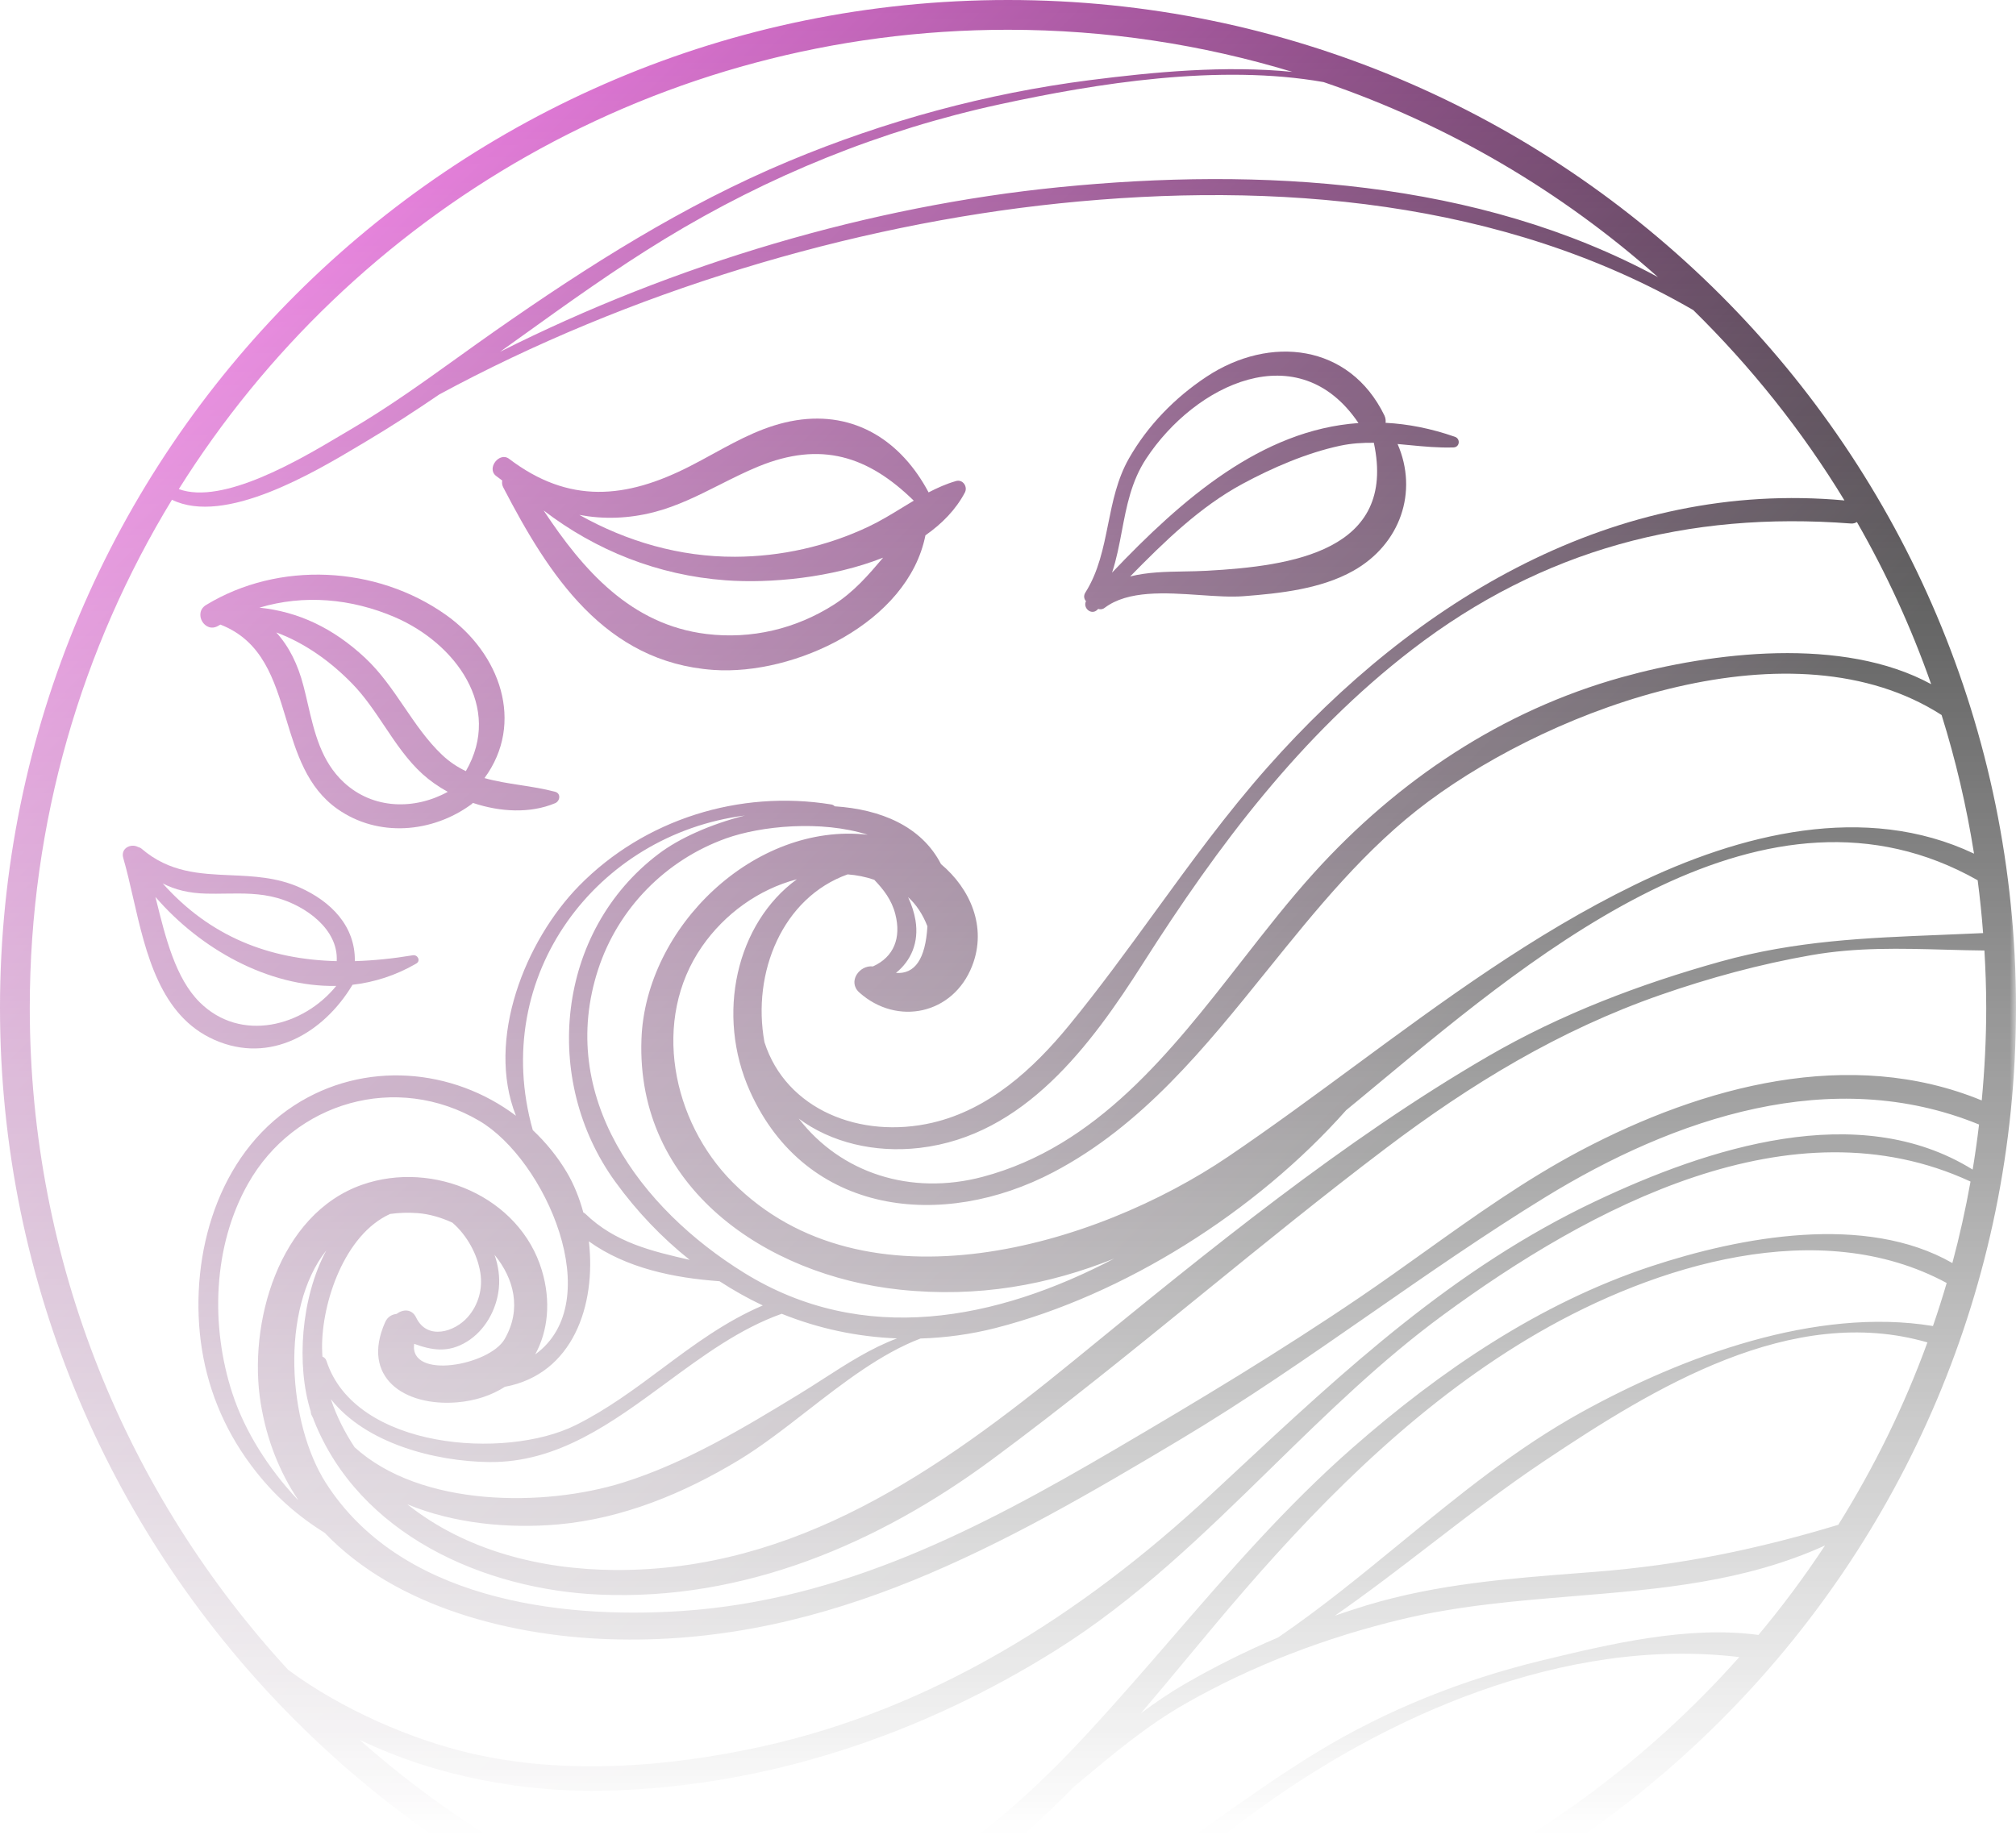 <svg width="160" height="146" viewBox="0 0 160 146" fill="none" xmlns="http://www.w3.org/2000/svg">
<g clip-path="url(#clip0_1005_66333)">
<mask id="mask0_1005_66333" style="mask-type:alpha" maskUnits="userSpaceOnUse" x="-20" y="-14" width="180" height="160">
<rect x="-20" y="-14" width="180" height="160" fill="url(#paint0_linear_1005_66333)"/>
</mask>
<g mask="url(#mask0_1005_66333)">
<path fill-rule="evenodd" clip-rule="evenodd" d="M39.859 38.144C39.83 38.313 39.84 38.495 39.94 38.689C43.559 45.663 48.002 52.573 56.624 53.18C63.053 53.633 72.065 49.441 73.447 42.495C74.764 41.573 75.859 40.457 76.576 39.1C76.822 38.633 76.413 38.029 75.873 38.186C75.103 38.408 74.389 38.727 73.697 39.087C71.545 35.03 67.869 32.622 63.193 33.362C60.755 33.748 58.688 34.88 56.591 36.029C55.974 36.367 55.354 36.706 54.721 37.028C49.668 39.6 45.156 40.032 40.406 36.424C39.637 35.839 38.597 37.171 39.365 37.774C39.503 37.883 39.643 37.986 39.783 38.089L39.859 38.144ZM51.886 40.66C53.738 40.185 55.427 39.333 57.118 38.481C58.128 37.972 59.138 37.463 60.183 37.033C65.161 34.989 68.906 36.207 72.52 39.743C72.216 39.923 71.915 40.108 71.612 40.294C70.741 40.827 69.865 41.363 68.928 41.807C65.629 43.368 61.978 44.185 58.333 44.197C53.934 44.211 49.735 42.983 45.984 40.875C47.878 41.228 49.858 41.179 51.886 40.66ZM66.174 48.003C63.152 49.93 59.625 50.76 56.073 50.328C50.059 49.594 46.277 45.255 43.142 40.519C47.288 43.698 52.214 45.665 57.563 46.063C61.103 46.327 66.018 45.881 70.089 44.268C68.935 45.63 67.785 46.975 66.174 48.003Z" fill="url(#paint1_linear_1005_66333)"/>
<path fill-rule="evenodd" clip-rule="evenodd" d="M17.414 49.625C17.383 49.642 17.351 49.659 17.32 49.678C16.259 50.311 15.305 48.665 16.355 48.026C22.125 44.514 29.861 44.892 35.395 48.813C39.706 51.868 41.66 57.398 38.452 61.766C39.374 62.026 40.33 62.174 41.296 62.324C42.211 62.465 43.136 62.608 44.05 62.85C44.545 62.98 44.451 63.597 44.05 63.763C42.071 64.587 39.694 64.463 37.533 63.737C37.49 63.781 37.446 63.823 37.392 63.862C34.306 66.116 30.013 66.493 26.787 64.224C24.358 62.515 23.524 59.762 22.706 57.059C21.76 53.937 20.835 50.882 17.493 49.582C17.467 49.597 17.441 49.611 17.414 49.625ZM36.972 61.214C39.928 56.121 36.109 51.049 31.348 48.997C27.87 47.498 24.095 47.183 20.59 48.237C23.683 48.558 26.438 49.851 28.976 52.223C30.206 53.372 31.148 54.754 32.087 56.131C32.999 57.47 33.909 58.804 35.077 59.916C35.675 60.484 36.311 60.896 36.972 61.214ZM24.427 55.87C24.953 58.139 25.484 60.431 27.287 62.106C29.613 64.267 32.915 64.3 35.537 62.858C34.803 62.453 34.125 61.981 33.541 61.453C32.335 60.36 31.427 59.002 30.517 57.642C29.733 56.471 28.949 55.299 27.973 54.292C26.244 52.51 24.194 51.045 21.925 50.203C22.941 51.322 23.64 52.733 24.085 54.451C24.207 54.919 24.317 55.394 24.427 55.87Z" fill="url(#paint2_linear_1005_66333)"/>
<path fill-rule="evenodd" clip-rule="evenodd" d="M27.978 78.174C29.702 77.973 31.409 77.438 33.039 76.488C33.412 76.271 33.148 75.767 32.762 75.832C31.184 76.095 29.65 76.252 28.163 76.296C28.201 73.515 26.28 71.562 23.788 70.451C21.964 69.637 20.113 69.556 18.292 69.477C15.839 69.37 13.442 69.265 11.24 67.376C11.151 67.3 11.057 67.261 10.96 67.239C10.404 66.93 9.555 67.324 9.782 68.11C10.067 69.094 10.313 70.165 10.565 71.268C11.58 75.699 12.714 80.647 17.023 82.548C21.461 84.507 25.691 81.991 27.978 78.174ZM12.336 71.2C15.887 75.317 21.288 78.37 26.686 78.264C24.082 81.481 19.105 82.801 15.842 79.555C13.931 77.654 13.132 74.421 12.391 71.424L12.336 71.2ZM22.004 71.282C24.254 71.912 26.863 73.757 26.724 76.297C21.373 76.168 16.693 74.367 12.913 70.127C13.895 70.629 14.965 70.903 16.364 70.938C16.876 70.951 17.385 70.944 17.892 70.936C19.269 70.917 20.63 70.898 22.004 71.282Z" fill="url(#paint3_linear_1005_66333)"/>
<path fill-rule="evenodd" clip-rule="evenodd" d="M87.097 48.398C86.612 48.881 85.921 48.254 86.19 47.725C86.035 47.548 85.978 47.295 86.144 47.032C87.187 45.376 87.564 43.501 87.945 41.613C88.305 39.825 88.667 38.026 89.6 36.389C91.087 33.777 93.256 31.557 95.76 29.902C100.785 26.58 107.108 27.291 109.872 32.978C109.972 33.184 109.986 33.379 109.967 33.564C111.728 33.654 113.56 34.007 115.47 34.674C115.926 34.832 115.853 35.502 115.356 35.518C114.157 35.556 112.993 35.444 111.835 35.332C111.53 35.303 111.224 35.273 110.919 35.247C112.57 39.034 111.146 43.206 107.405 45.311C104.84 46.755 101.593 47.106 98.707 47.327C97.691 47.405 96.491 47.323 95.238 47.237C92.504 47.05 89.523 46.846 87.666 48.254C87.5 48.38 87.321 48.389 87.16 48.335C87.149 48.346 87.138 48.357 87.127 48.368C87.118 48.378 87.108 48.388 87.097 48.398ZM107.815 33.583C103.068 26.535 94.852 30.497 90.961 36.416C89.788 38.201 89.412 40.178 89.038 42.148C88.826 43.266 88.615 44.381 88.258 45.457C93.829 39.593 100.137 34.122 107.815 33.583ZM93.973 45.363C94.578 45.352 95.185 45.341 95.788 45.308C102.541 44.937 110.879 43.743 109.035 35.149C108.149 35.139 107.256 35.191 106.341 35.387C103.705 35.954 100.982 37.131 98.622 38.405C95.23 40.234 92.414 42.989 89.696 45.76C91.058 45.414 92.511 45.388 93.973 45.363Z" fill="url(#paint4_linear_1005_66333)"/>
<path fill-rule="evenodd" clip-rule="evenodd" d="M80 0C35.817 0 0 35.818 0 80C0 124.183 35.817 160 80 160C124.183 160 160 124.183 160 80C160 35.818 124.183 0 80 0ZM80 157.637C78.942 157.637 77.893 157.6 76.845 157.558C84.476 155.186 91.057 150.242 97.58 145.342C98.023 145.009 98.467 144.676 98.91 144.344C109.767 136.214 124.173 129.884 138.038 131.543C123.817 147.545 103.092 157.637 80 157.637ZM145.896 121.041C139.494 122.983 133.327 124.252 126.599 124.776L125.533 124.858C119.772 125.302 114.081 125.741 108.509 127.421C107.649 127.68 106.795 127.963 105.943 128.256C108.543 126.451 111.049 124.523 113.561 122.591C116.499 120.331 119.444 118.065 122.554 115.985C131.224 110.186 142.182 103.44 152.97 106.563C151.114 111.662 148.727 116.504 145.896 121.041ZM139.56 129.786C133.968 129.028 127.799 130.498 122.396 131.804C116.099 133.328 110.028 135.733 104.493 139.113C101.525 140.925 98.638 142.974 95.744 145.028C88.154 150.414 80.512 155.838 71.216 157.129C68.426 156.815 65.682 156.348 62.989 155.745C68.659 154.517 74.583 150.781 78.279 148.02C80.774 146.156 83.044 144.067 85.204 141.869L85.629 141.512C88.301 139.266 90.972 137.021 94.009 135.282C99.371 132.213 105.272 129.971 111.277 128.536C115.789 127.458 120.358 127.082 124.899 126.707C131.707 126.146 138.451 125.589 144.843 122.683C143.215 125.152 141.453 127.525 139.56 129.786ZM153.41 105.263C144.109 103.736 133.538 107.679 125.548 112.088C120.334 114.964 115.748 118.722 111.162 122.479C107.989 125.08 104.816 127.68 101.436 129.986C98.884 131.072 96.394 132.309 94 133.696C92.787 134.399 91.644 135.185 90.536 136.016C91.768 134.574 92.981 133.114 94.194 131.654C95.706 129.835 97.217 128.016 98.763 126.234C105.535 118.426 113.096 111.001 122.093 105.792C131.363 100.426 144.403 96.389 154.499 101.847C154.162 102.998 153.798 104.136 153.41 105.263ZM154.949 100.263C148.04 96.305 138.126 98.183 131.044 100.523C122.182 103.453 114.304 108.826 107.334 114.942C102.082 119.549 97.562 124.77 93.03 130.007C90.873 132.498 88.714 134.992 86.471 137.426C82.728 141.488 78.681 145.273 73.971 148.196C69.601 150.909 61.123 155.505 55.706 153.69C55.645 153.669 55.587 153.668 55.529 153.667C55.516 153.666 55.503 153.666 55.49 153.665C45.432 150.32 36.288 144.981 28.53 138.103C34.624 141.034 41.621 142.315 48.179 142.146C60.871 141.823 73.084 137.713 83.804 130.997C90.203 126.988 95.563 121.746 100.928 116.498C105.275 112.246 109.625 107.991 114.534 104.386C126.141 95.863 142.194 87.207 156.391 93.795C155.998 95.983 155.521 98.142 154.949 100.263ZM13.648 39.672C17.849 41.737 24.955 37.491 28.646 35.285C28.815 35.184 28.977 35.087 29.131 34.995C31.084 33.834 32.987 32.591 34.868 31.31C49.834 23.21 67.454 17.861 84.106 16.141C101.185 14.379 119.267 15.854 134.387 24.616C138.98 29.126 143.023 34.194 146.386 39.725C128.169 38.062 112.352 47.619 100.578 60.924C97.353 64.57 94.508 68.482 91.664 72.393C89.454 75.431 87.245 78.469 84.858 81.382C82.012 84.854 78.488 88.084 73.991 89.126C68.289 90.448 62.379 88.085 60.671 82.727C59.658 77.191 62.12 71.244 67.275 69.41C67.991 69.466 68.698 69.602 69.385 69.84C70.123 70.612 70.767 71.427 71.059 72.575C71.54 74.459 70.94 75.967 69.28 76.717C68.218 76.588 67.238 77.927 68.204 78.789C71.192 81.46 75.648 80.541 77.156 76.673C78.354 73.596 77.008 70.548 74.683 68.595C73.132 65.578 69.887 64.243 66.244 64.006C66.179 63.936 66.097 63.879 65.972 63.86C58.708 62.684 51.155 65.022 45.963 70.313C41.689 74.669 38.543 82.517 40.948 88.57C35.947 84.799 28.906 84.143 23.342 87.757C17.296 91.685 15.062 99.57 15.928 106.433C16.385 110.034 17.735 113.361 19.896 116.273C21.755 118.779 23.677 120.359 25.781 121.693C31.47 127.621 40.758 129.996 49.138 130.145C65.911 130.445 79.632 122.666 93.637 114.294C98.871 111.166 103.869 107.694 108.865 104.225C113.4 101.074 117.934 97.926 122.639 95.037C132.894 88.741 145.401 84.491 157.068 89.267C156.924 90.467 156.757 91.661 156.56 92.845C147.471 87.206 135.503 91.15 126.603 95.367C115.389 100.678 106.737 108.739 97.82 117.048C97.228 117.599 96.635 118.152 96.04 118.705C85.866 128.159 74.041 135.679 60.325 138.676C52.936 140.29 44.764 140.905 37.337 139.178C32.739 138.109 27.187 135.748 22.865 132.551C10.14 118.724 2.363 100.273 2.363 80C2.363 65.231 6.489 51.426 13.648 39.672ZM80 2.363C87.849 2.363 95.421 3.539 102.563 5.705C97.211 5.181 91.615 5.708 86.501 6.361C78.293 7.409 70.244 9.602 62.611 12.791C54.285 16.268 46.684 21.101 39.313 26.256C38.312 26.956 37.317 27.67 36.321 28.385C33.523 30.392 30.717 32.404 27.751 34.137C27.524 34.27 27.27 34.421 26.994 34.585C23.827 36.467 17.69 40.114 14.191 38.825C27.919 16.931 52.253 2.363 80 2.363ZM131.584 21.998C117.277 14.244 100.019 13.277 84.106 14.856C69.077 16.346 53.506 20.962 39.692 27.923C40.223 27.543 40.754 27.162 41.285 26.781C45.041 24.082 48.8 21.382 52.743 18.978C60.983 13.955 69.913 10.328 79.35 8.28C87.031 6.612 96.755 5.051 105.049 6.517C114.944 9.89 123.941 15.194 131.584 21.998ZM25.857 117.71C22.853 112.997 22.191 103.951 25.898 99.258C23.875 103.025 23.506 108.38 24.662 112.044C24.662 112.128 24.675 112.215 24.713 112.304C24.735 112.356 24.761 112.404 24.787 112.453C24.809 112.493 24.83 112.533 24.85 112.575C24.858 112.598 24.866 112.62 24.873 112.643C24.886 112.679 24.898 112.715 24.911 112.749C28.51 121.821 38.386 126.181 47.582 126.585C59.019 127.089 69.695 122.549 78.746 115.853C84.441 111.641 89.944 107.167 95.447 102.694C100.245 98.794 105.043 94.894 109.968 91.166C116.718 86.058 123.751 81.777 131.782 78.98C135.673 77.625 139.677 76.536 143.738 75.825C147.346 75.192 150.835 75.289 154.386 75.387C155.415 75.415 156.45 75.444 157.494 75.454C157.581 76.96 157.637 78.474 157.637 80C157.637 82.482 157.508 84.933 157.281 87.355C146.823 83.051 135.135 86.221 125.475 91.319C121.095 93.63 117.064 96.51 113.037 99.388C111.353 100.591 109.669 101.795 107.961 102.956C101.615 107.267 95.064 111.205 88.448 115.083C77.638 121.421 66.814 127.033 54.115 127.884C44.174 128.55 31.7 126.875 25.857 117.71ZM42.474 107.52C43.5 105.65 43.74 103.283 43.002 100.835C41.246 94.998 34.376 92.077 28.748 94.044C22.098 96.37 19.659 105.101 20.696 111.421C21.18 114.369 22.219 116.907 23.672 119.077C23.654 119.058 23.634 119.041 23.615 119.024C23.591 119.003 23.567 118.982 23.545 118.958C21.343 116.604 19.443 113.672 18.438 110.596C16.697 105.261 16.887 98.924 19.683 93.97C23.358 87.456 31.464 85.115 38.039 88.975C43.279 92.05 48.263 103.33 42.474 107.52ZM50.909 82.486C50.479 94.254 60.77 101.244 71.406 102.375C77.631 103.037 83.227 101.997 88.43 99.906C79.085 104.812 68.498 106.883 59.062 101.042C50.813 95.937 44.184 87.028 47.473 76.953C49.055 72.108 52.833 68.269 57.626 66.552C60.39 65.562 65.163 65.089 68.863 66.263C59.888 65.244 51.235 73.581 50.909 82.486ZM72.657 73.052C72.562 72.472 72.359 71.836 72.07 71.215C72.716 71.802 73.229 72.569 73.604 73.528C73.454 76.123 72.614 77.344 71.106 77.232C72.303 76.268 72.947 74.815 72.657 73.052ZM44.302 121.011C49.4 120.553 54.228 118.562 58.579 115.941C60.385 114.853 62.196 113.446 64.035 112.018C66.941 109.76 69.917 107.448 73.057 106.254C75.03 106.193 77.025 105.93 79.024 105.418C89.19 102.814 99.677 96.207 106.843 88.125C107.197 87.835 107.552 87.543 107.905 87.251C108.435 86.812 108.974 86.364 109.522 85.909L109.525 85.906C122.333 75.259 140.212 60.397 156.959 69.878C157.139 71.264 157.283 72.662 157.389 74.071C156.252 74.125 155.13 74.17 154.017 74.214C148.116 74.449 142.505 74.672 136.556 76.33C130.144 78.118 123.868 80.504 118.102 83.852C106.658 90.495 95.888 99.294 85.637 107.669L85.195 108.03C74.537 116.735 63.163 124.713 48.824 124.631C42.944 124.597 36.96 123.104 32.326 119.415C36.049 120.956 40.413 121.361 44.302 121.011ZM28.143 114.886C27.353 113.695 26.708 112.415 26.259 111.069C29.045 114.602 34.55 116.009 38.812 116.061C44.248 116.127 48.555 112.956 52.879 109.773C55.806 107.618 58.741 105.458 62.041 104.291C64.942 105.46 68.026 106.124 71.194 106.245C69.131 107.017 67.248 108.23 65.375 109.436C64.74 109.845 64.105 110.254 63.466 110.644C59.037 113.345 54.403 116.144 49.424 117.696C43.239 119.625 33.423 119.686 28.143 114.886ZM40.047 106.307C38.838 108.394 32.476 109.561 32.869 106.676C34.264 107.184 35.559 107.423 37.049 106.509C38.495 105.622 39.412 103.964 39.588 102.297C39.683 101.391 39.552 100.476 39.25 99.613C40.789 101.488 41.428 103.923 40.047 106.307ZM25.561 106.973C25.536 103.403 27.338 98.001 30.961 96.367C31.643 96.272 32.37 96.241 33.157 96.301C34.067 96.371 35.007 96.643 35.908 97.059C37.078 98.073 37.896 99.592 38.123 101.036C38.322 102.299 37.975 103.577 37.13 104.546C36.098 105.73 33.911 106.421 33.031 104.597C32.678 103.867 31.973 103.928 31.475 104.3C31.098 104.342 30.754 104.54 30.569 104.955C28.624 109.322 32.062 111.673 36.297 111.319C37.762 111.195 39.026 110.755 40.072 110.087C45.477 109.083 47.323 103.599 46.736 98.542C49.692 100.667 53.472 101.447 57.104 101.707C58.21 102.426 59.355 103.072 60.537 103.63C57.557 104.904 55.059 106.765 52.553 108.633C50.374 110.258 48.188 111.887 45.674 113.138C40.123 115.899 28.192 115.049 25.913 108.041C25.855 107.856 25.731 107.747 25.59 107.693C25.574 107.455 25.563 107.214 25.561 106.973ZM59.537 86.662C63.983 96.499 74.812 97.679 83.627 93.037C90.654 89.337 95.603 83.195 100.563 77.038C104.486 72.17 108.415 67.293 113.386 63.606C123.571 56.049 142.342 49.207 154.095 56.76C155.211 60.324 156.073 64 156.669 67.765C148.035 63.67 138.08 66.174 129.729 70.246C121.714 74.155 114.607 79.392 107.489 84.637C104.191 87.067 100.89 89.499 97.496 91.802C86.931 98.967 68.623 104.397 58.142 93.85C53.337 89.014 51.679 80.952 55.715 75.137C57.509 72.551 60.209 70.59 63.244 69.799C58.454 73.289 56.766 80.532 59.537 86.662ZM147.374 41.44C149.71 45.514 151.69 49.816 153.267 54.311C146.255 50.492 135.89 51.761 128.718 53.759C119.167 56.42 110.934 61.948 104.311 69.256C102.337 71.433 100.458 73.842 98.556 76.279C92.903 83.523 87.056 91.016 77.984 93.421C72.278 94.933 66.727 93.119 63.394 88.797C65.945 90.694 69.421 91.54 72.991 91.123C81.288 90.154 86.562 82.995 90.718 76.466C96.667 67.123 103.227 58.368 112.079 51.558C122.41 43.612 133.962 40.568 146.89 41.557C147.091 41.573 147.244 41.519 147.374 41.44ZM59.112 64.739C56.394 65.433 53.928 66.53 52.27 67.784C44.13 73.944 42.974 85.724 48.823 93.799C50.543 96.174 52.538 98.257 54.738 100.011C51.745 99.326 48.812 98.642 46.451 96.349C46.416 96.314 46.379 96.295 46.341 96.275C46.326 96.267 46.312 96.259 46.297 96.251C45.983 95.098 45.547 94.009 44.986 93.063C44.234 91.797 43.314 90.683 42.283 89.708C38.821 77.396 47.43 66.227 59.112 64.739Z" fill="url(#paint5_linear_1005_66333)"/>
</g>
</g>
<defs>
<linearGradient id="paint0_linear_1005_66333" x1="70" y1="-14" x2="70" y2="146" gradientUnits="userSpaceOnUse">
<stop stop-color="white"/>
<stop offset="1" stop-color="white" stop-opacity="0"/>
</linearGradient>
<linearGradient id="paint1_linear_1005_66333" x1="15.814" y1="31.446" x2="92.596" y2="108.227" gradientUnits="userSpaceOnUse">
<stop stop-color="#DE64D2"/>
<stop offset="1" stop-color="currentColor"/>
</linearGradient>
<linearGradient id="paint2_linear_1005_66333" x1="15.814" y1="31.446" x2="92.596" y2="108.227" gradientUnits="userSpaceOnUse">
<stop stop-color="#DE64D2"/>
<stop offset="1" stop-color="currentColor"/>
</linearGradient>
<linearGradient id="paint3_linear_1005_66333" x1="15.814" y1="31.446" x2="92.596" y2="108.227" gradientUnits="userSpaceOnUse">
<stop stop-color="#DE64D2"/>
<stop offset="1" stop-color="currentColor"/>
</linearGradient>
<linearGradient id="paint4_linear_1005_66333" x1="15.814" y1="31.446" x2="92.596" y2="108.227" gradientUnits="userSpaceOnUse">
<stop stop-color="#DE64D2"/>
<stop offset="1" stop-color="currentColor"/>
</linearGradient>
<linearGradient id="paint5_linear_1005_66333" x1="15.814" y1="31.446" x2="92.596" y2="108.227" gradientUnits="userSpaceOnUse">
<stop stop-color="#DE64D2"/>
<stop offset="1" stop-color="currentColor"/>
</linearGradient>
<clipPath id="clip0_1005_66333">
<rect width="160" height="146" fill="white"/>
</clipPath>
</defs>
</svg>
